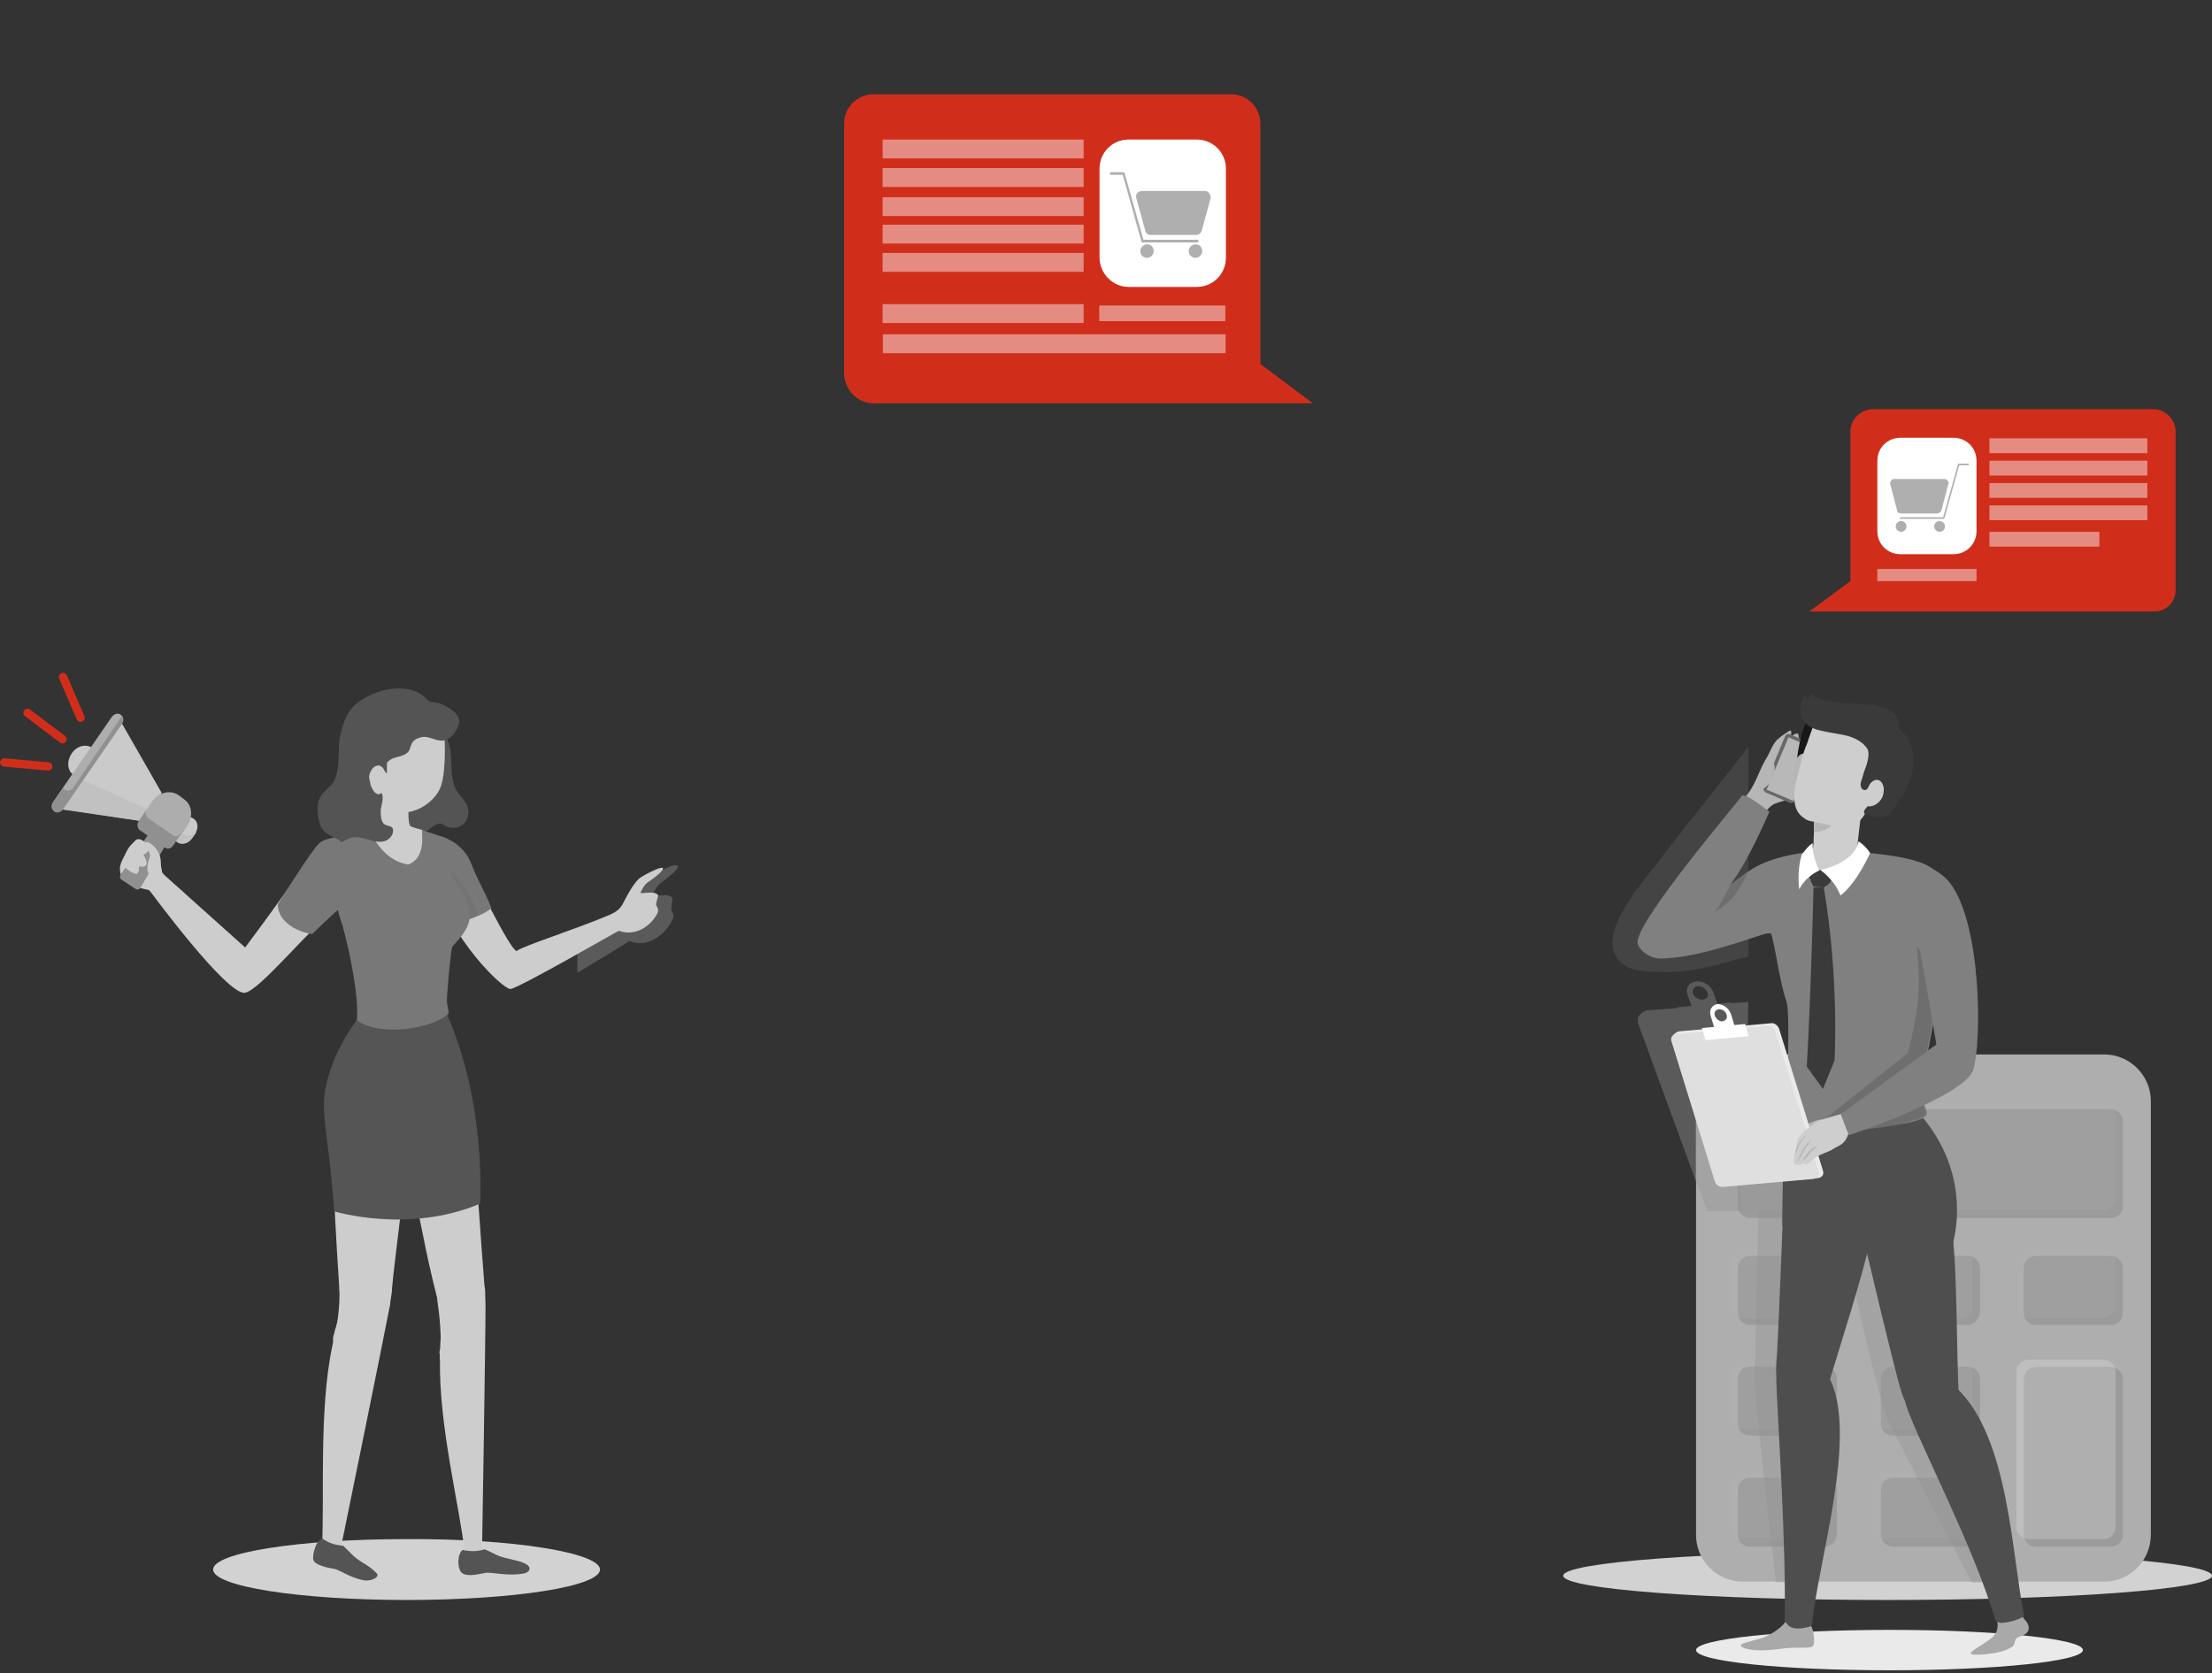 <?xml version="1.0" encoding="utf-8"?>
<!-- Generator: Adobe Illustrator 24.0.0, SVG Export Plug-In . SVG Version: 6.00 Build 0)  -->
<svg version="1.1" xmlns="http://www.w3.org/2000/svg" xmlns:xlink="http://www.w3.org/1999/xlink" x="0px" y="0px"
	 viewBox="0 0 821 621" style="enable-background:new 0 0 821 621;" xml:space="preserve">
<rect x="0" y="0" width="821" height="621" fill="#333333" stroke="none"/>
<style type="text/css">
	.st0{opacity:0.35;}
	.st1{opacity:0.35;fill:#BDBDBD;enable-background:new    ;}
	.st2{opacity:0.35;fill:#A4A4A4;enable-background:new    ;}
	.st3{fill:#D2D2D2;}
	.st4{fill:#AEAEAE;}
	.st5{fill:#9B9B9B;}
	.st6{opacity:0.45;}
	.st7{opacity:0.45;fill:#AFAFAF;enable-background:new    ;}
	.st8{fill:#AFAFAF;}
	.st9{fill:#BEBEBE;}
	.st10{opacity:0.35;fill:#8F8F8F;enable-background:new    ;}
	.st11{fill:#545454;}
	.st12{fill:#CDCDCD;}
	.st13{fill:#787878;}
	.st14{opacity:0.35;fill:#515151;enable-background:new    ;}
	.st15{fill:#555555;}
	.st16{fill:#909090;}
	.st17{fill:#CACACA;}
	.st18{fill:#C1C1C1;}
	.st19{fill:#ADADAD;}
	.st20{fill:none;stroke:#D02E1B;stroke-width:3.091;stroke-linecap:round;stroke-linejoin:round;stroke-miterlimit:10;}
	.st21{fill:#D02E1B;}
	.st22{opacity:0.45;fill:#FFFFFF;enable-background:new    ;}
	.st23{fill:#FFFFFF;}
	.st24{fill:#EAEAEA;}
	.st25{fill:#A9A9A9;}
	.st26{fill:#4E4E4E;}
	.st27{fill:#B6B6B6;}
	.st28{fill:#686868;}
	.st29{fill:#B8B8B8;}
	.st30{fill:#808080;}
	.st31{fill:#6E6E6E;}
	.st32{fill:#181818;}
	.st33{fill:#CECECE;}
	.st34{fill:#3A3A3A;}
	.st35{fill:#DFDFDF;}
</style>
<g id="Layer_3">
	<g class="st0">
		<path class="st1" d="M648.9,355.1v-78c-11.5,15.3-23,28.9-34.5,44.2c-5,6.5-24.8,28.4-11.3,37.1c3.5,2.3,9.5,2.3,12.3,2.3
			c10.8,0.8,21.3-2.3,31.8-5.3C647.6,355.6,648.4,355.3,648.9,355.1z"/>
	</g>
	<path class="st2" d="M648.9,371.9l-6.5,0.5v-0.3l-5,0.5l-1.5-4.3c-0.8-2.5-3.8-4.3-6.3-4c-2.8,0.3-4,2.3-3.3,4.8
		c0.3,0.8,1,2.8,1.5,4.3l-5.3,0.5v0.3l-10.8,0.8c-1.8,0-4.3,2.3-3.8,3.8v0.3c0,0.3,0,0.3,0,0.5l38.6,105.5l2.4-113H648.9z
		 M631.9,371.1c-1.5,0-3-1-3.5-2.3c-0.5-1.3,0.3-2.5,1.8-2.8c1.5,0,3,1,3.5,2.3C634.4,369.9,633.4,370.9,631.9,371.1z"/>
	<path class="st2" d="M241.6,325.7c-2.5,2.8-5.3,8.5-6.5,10.8c-1.3,2.5-2.5,3.8-6,5.5c-4.8,2.3-10,4.3-14.8,6.3v12.8
		c10-6,19-11.5,19.3-11.8c7.8,3,14-3.5,16-8c1-2-0.5-3-0.5-3.8c0-0.5,0.5-3.5,0.5-3.8c-0.5-2.8-7.8-0.3-7.3-1.5c0.3-1,1.3-3.3,3-4.5
		c3.5-2.5,6.3-5,6.3-6C251.6,319.4,242.3,324.7,241.6,325.7z"/>
</g>
<g id="Layer_1">
	<path class="st3" d="M222.7,582.6c0,6.3-32,11.3-71.8,11.3c-39.6,0-71.8-5-71.8-11.3s32-11.3,71.8-11.3
		C190.6,571.1,222.7,576.4,222.7,582.6z"/>
	<path class="st3" d="M700.6,593.9c66.5,0,120.4-4,120.4-9s-53.9-9-120.4-9s-120.4,4-120.4,9C580.2,589.9,634.1,593.9,700.6,593.9z"
		/>
	<path class="st4" d="M781,587.1H646.8c-9.5,0-17.3-7.8-17.3-17.3V408.7c0-9.5,7.8-17.3,17.3-17.3H781c9.5,0,17.3,7.8,17.3,17.3
		v161.1C798.2,579.4,790.5,587.1,781,587.1z"/>
	<path class="st5" d="M783.4,452.1H649.5c-2.5,0-4.5-2-4.5-4.5v-31.4c0-2.5,2-4.5,4.5-4.5h133.9c2.5,0,4.5,2,4.5,4.5v31.4
		C788,450.1,786,452.1,783.4,452.1z"/>
	<path class="st5" d="M677.3,491.8h-27.8c-2.5,0-4.5-2-4.5-4.5v-16.6c0-2.5,2-4.5,4.5-4.5h27.8c2.5,0,4.5,2,4.5,4.5v16.6
		C681.6,489.8,679.6,491.8,677.3,491.8z"/>
	<path class="st5" d="M730.4,491.8h-27.8c-2.5,0-4.5-2-4.5-4.5v-16.6c0-2.5,2-4.5,4.5-4.5h27.8c2.5,0,4.5,2,4.5,4.5v16.6
		C734.6,489.8,732.6,491.8,730.4,491.8z"/>
	<path class="st5" d="M783.4,491.8h-27.8c-2.5,0-4.5-2-4.5-4.5v-16.6c0-2.5,2-4.5,4.5-4.5h27.8c2.5,0,4.5,2,4.5,4.5v16.6
		C788,489.8,786,491.8,783.4,491.8z"/>
	<path class="st5" d="M677.3,532.9h-27.8c-2.5,0-4.5-2-4.5-4.5v-16.6c0-2.5,2-4.5,4.5-4.5h27.8c2.5,0,4.5,2,4.5,4.5v16.6
		C681.6,530.9,679.6,532.9,677.3,532.9z"/>
	<path class="st5" d="M730.4,532.9h-27.8c-2.5,0-4.5-2-4.5-4.5v-16.6c0-2.5,2-4.5,4.5-4.5h27.8c2.5,0,4.5,2,4.5,4.5v16.6
		C734.6,530.9,732.6,532.9,730.4,532.9z"/>
	<path class="st5" d="M677.3,574.1h-27.8c-2.5,0-4.5-2-4.5-4.5V553c0-2.5,2-4.5,4.5-4.5h27.8c2.5,0,4.5,2,4.5,4.5v16.6
		C681.6,572.1,679.6,574.1,677.3,574.1z"/>
	<path class="st5" d="M730.4,574.1h-27.8c-2.5,0-4.5-2-4.5-4.5V553c0-2.5,2-4.5,4.5-4.5h27.8c2.5,0,4.5,2,4.5,4.5v16.6
		C734.6,572.1,732.6,574.1,730.4,574.1z"/>
	<path class="st5" d="M783.4,574.1h-27.8c-2.5,0-4.5-2-4.5-4.5v-57.7c0-2.5,2-4.5,4.5-4.5h27.8c2.5,0,4.5,2,4.5,4.5v57.7
		C788,572.1,786,574.1,783.4,574.1z"/>
	<g class="st6">
		<path class="st7" d="M642.2,413.7c0-2.5,2-4.5,4.5-4.5h133.9c2.5,0,4.5,2,4.5,4.5v31.4c0,2.5-2,4.5-4.5,4.5H646.8"/>
		<path class="st7" d="M674.5,489.3h-27.8c-2.5,0-4.5-2-4.5-4.5v-16.6c0-2.5,2-4.5,4.5-4.5h27.8c2.5,0,4.5,2,4.5,4.5v16.6
			C679,487.3,677,489.3,674.5,489.3z"/>
		<path class="st7" d="M727.6,489.3h-27.8c-2.5,0-4.5-2-4.5-4.5v-16.6c0-2.5,2-4.5,4.5-4.5h27.8c2.5,0,4.5,2,4.5,4.5v16.6
			C732.1,487.3,730.1,489.3,727.6,489.3z"/>
		<path class="st7" d="M780.7,489.3h-27.8c-2.5,0-4.5-2-4.5-4.5v-16.6c0-2.5,2-4.5,4.5-4.5h27.8c2.5,0,4.5,2,4.5,4.5v16.6
			C785.2,487.3,783.2,489.3,780.7,489.3z"/>
		<path class="st7" d="M674.5,530.4h-27.8c-2.5,0-4.5-2-4.5-4.5v-16.6c0-2.5,2-4.5,4.5-4.5h27.8c2.5,0,4.5,2,4.5,4.5v16.6
			C679,528.4,677,530.4,674.5,530.4z"/>
		<path class="st7" d="M727.6,530.4h-27.8c-2.5,0-4.5-2-4.5-4.5v-16.6c0-2.5,2-4.5,4.5-4.5h27.8c2.5,0,4.5,2,4.5,4.5v16.6
			C732.1,528.4,730.1,530.4,727.6,530.4z"/>
		<path class="st7" d="M674.5,571.3h-27.8c-2.5,0-4.5-2-4.5-4.5v-16.6c0-2.5,2-4.5,4.5-4.5h27.8c2.5,0,4.5,2,4.5,4.5v16.6
			C679,569.3,677,571.3,674.5,571.3z"/>
		<path class="st7" d="M727.6,571.3h-27.8c-2.5,0-4.5-2-4.5-4.5v-16.6c0-2.5,2-4.5,4.5-4.5h27.8c2.5,0,4.5,2,4.5,4.5v16.6
			C732.1,569.3,730.1,571.3,727.6,571.3z"/>
	</g>
	<path class="st8" d="M780.7,571.3h-27.8c-2.5,0-4.5-2-4.5-4.5v-57.7c0-2.5,2-4.5,4.5-4.5h27.8c2.5,0,4.5,2,4.5,4.5v57.7
		C785.2,569.3,783.2,571.3,780.7,571.3z"/>
	<path class="st9" d="M751.2,569.6v-57.7c0-2.5,2-4.5,4.5-4.5h27.8c0.5,0,1,0,1.5,0.3c-0.8-1.8-2.3-3-4.3-3h-27.8
		c-2.5,0-4.5,2-4.5,4.5v57.7c0,2,1.3,3.5,3,4.3C751.2,570.6,751.2,570.1,751.2,569.6z"/>
	<path class="st10" d="M629.2,437.6l4.5,12h19c0,0-1.3,51.7-1.5,61.2c0,9.8,8,76.5,8,76.5h11l-1.3-84.1l15.5-43.2
		c0,0,11.8,57.7,16.5,67.5c4.8,9.8,31,60,31,60h10L716.4,477l-11-38.4l-56.1-26.9l-20,2"/>
	<path class="st11" d="M165.6,273.7c3.3,5.8,0.5,13.8,3.8,19.6c1.3,2.3,3.8,4.3,4.3,6.8c0.5,2.3-0.3,4.8-2,6
		c-1.8,1.5-4.3,1.5-6.3,0.5c-0.5-0.3-0.8-0.5-1.3-0.8c-1.8-0.5-3.3,1-4.8,2c-1.8,1.3-4,1.8-6,1c-2.5-0.8-4.3-3.5-5-6
		c-2.5-7.3-0.8-15.3,1.5-22.6c1-3.8,2.8-7.8,6.3-9"/>
	<path class="st12" d="M243.5,335.7c0,0.8,1.3,1.5,0.5,3.3c-1.8,3.8-7.5,9-14.3,6.5c-0.3,0-37.6,21.6-40.3,21.6
		c-2.8,0-22.5-18.6-28.8-41.4c-1.5-5.5-1-11.8,4.3-14.6c0,0,4.3,1,7,6.3c4.3,8,17,34.6,19.8,35.6c3.5-2.3,20.5-7.5,34.3-13.3
		c3-1.3,4.3-2.5,5.3-4.5s3.5-6.8,5.8-9c0.8-0.8,9-5.3,9-3.8c0,0.8-2.5,3-5.5,5c-1.5,1-2.3,3-2.8,3.8c-0.5,1,5.8-1,6.5,1.3
		C244.2,332.7,243.5,335.2,243.5,335.7z"/>
	<path class="st13" d="M163.1,310.3c4.8,1.3,8.8,4.3,11,8.5c0.5,1,1,2.3,1.5,3.5c2,5,4.8,9.5,6.8,14.8c-2.8,2.3-6,3.3-8.8,4.3
		c-2.5,1-5.5,1.3-8.3,1c-0.5,0-1,0-1.3-0.3c-0.5-0.3-1-0.8-1.5-1.3c-0.8-1-1.8-2-2.5-3c-0.8-0.8-1.3-1.8-1.8-2.8
		c-0.5-1.5,0-3,0.5-4.5"/>
	<g class="st0">
		<path class="st14" d="M168.1,324.1c-0.3-0.3-0.3-0.5-0.8-0.5c-0.5-0.3-1,0.3-1.3,0.5c-0.3,0.5-0.3,1-0.3,1.5c0,2,0.3,4,1,6
			l-0.8,10.8c2.5,0.3,5.3-0.3,7.5-1c1.3-0.5,2.5-0.8,3.8-1.5C176.1,333.9,172.1,328.9,168.1,324.1z"/>
	</g>
	<path class="st12" d="M151.6,299.8c0,0-0.3,6.8,1,7c2,0.8,4.3,1.3,4.3,1.3v13.8l-18.3-2.8l-12.8-7c0,0,13.3-4.3,13.3-5.8
		c0-1.3-0.8-8.8-0.8-8.8"/>
	<path class="st12" d="M123.3,499.8c-5,23.8-2.8,56.7-3.8,74.8c0.3,0,6.8,1,6.8,1s15.5-75.8,18.3-90.4c0.3-1,0.3-2,0.3-2.8
		c0.8-11-9.3-11.5-14.8-2.5c-1,1.5-1.8,3-2.5,4.8c-0.3,0.8-0.5,1.5-1,2.3c-1,2.3-1.8,5-2.5,7.5v0.3c-0.3,0.8-0.5,1.5-0.5,2.3v0.3
		C123.8,498.1,123.5,498.8,123.3,499.8z"/>
	<path class="st12" d="M152.8,414c-0.3,2-1.3,11.3-2.5,22.6c-1,9.3-2.3,19.8-3.3,28.1c-0.8,6.3-1.3,11.3-1.5,13.6
		c0,1.5-0.3,2.8-0.5,4c-2.3,11-10,11.5-14.5,9c-0.8-0.3-1.3-0.8-1.8-1.3c-1-1-1.8-2-2-3.3c-0.3-2.3-0.5-5.3-0.8-9
		c-0.5-7-1-16.3-1.5-25.1c-0.5-11-0.8-21.3-1-27.4c0-0.3,0-0.8,0-1c0-18.3,16.5-29.9,27-24.1c0.3,0,0.3,0,0.3,0.3
		c0.3,0,0.3,0.3,0.5,0.3c1.3,0.8,1.5,3.5,1.5,6.5C153.1,409.5,152.8,411.7,152.8,414z"/>
	<path class="st12" d="M127.3,482.5l-1.3-4.8c0,1,0.3,8.8-1.5,16.6v0.3c-0.3,0.8-0.3,1.5-0.5,2.3v0.3c-0.3,1.3-0.5,2-0.5,2.5
		c0,2.3,4.5-7.5,5.5-9.8c0.3-0.3,0.3-0.5,0.3-0.5l-1.3-5L127.3,482.5z"/>
	<path class="st12" d="M163.3,504.3c-0.5,25.1,7.3,54.5,9.3,72.8c0.3,0,6.3-0.8,6.3-0.8s1.3-76.8,1.3-91.9c0-1,0-2-0.3-3
		c-1.3-11-10.3-9-13.5,1.3c-0.5,1.8-1,3.5-1.5,5.5c-0.3,0.8-0.3,1.5-0.5,2.5c-0.5,2.5-0.8,5.3-1,8.3v0.3c0,0.8,0,1.8-0.3,2.5v0.3
		C163.3,502.6,163.3,503.3,163.3,504.3z"/>
	<path class="st12" d="M168.6,494c-0.8-0.3-1.3-0.5-1.8-0.8c-1.3-0.8-2-1.8-2.3-2.8c-0.8-2.3-1.5-5.3-2.3-8.8
		c-1.8-7-3.8-15.8-5.5-24.6c-2.3-10.8-4.3-21.1-5.5-27.1c0-0.3-1-4.5-1-5c-3.3-18.3,11-30.1,21.3-26.6c0.3,0,0.3,0,0.5,0.3
		c2,0.8,2.8,8.3,3,13c0.5,5,4,56.2,4.8,65.5c0.3,1.5,0.3,2.8,0.3,4.3C179.9,493,173.1,495.5,168.6,494z"/>
	<path class="st12" d="M164.1,486.3l-2-4.5c0.3,1,1.5,8.8,1.5,17.1v0.3c0,0.8,0,1.8-0.3,2.5v0.3c0,1.3,0,2.3,0,2.5
		c0.3,2.3,2.8-8.5,3.5-11c0-0.3,0-0.5,0-0.5l-2-4.8L164.1,486.3z"/>
	<path class="st15" d="M132.3,378.8c0,0-13.3,17.1-12,34.1c0.5,7,1.5,13.3,2.3,20.6c0,1,1.8,16.1,1.3,16.1c0,0,27.5,8.5,54.3-2.8
		c0-1.8,2.3-36.9-12.3-70.3C148.6,379.1,132.3,378.8,132.3,378.8z"/>
	<path class="st13" d="M174.4,339.4c0,4.8-2.8,7.8-6.5,12c-0.5,0.8-1.5,11.5-2,18.8c-0.3,3.8,1.5,6,0,6.5c-5.3,4.8-24.5,8.5-33.5,2
		c1-7.8-2.5-25.1-5-34.1c-0.3-1.3-0.8-2.5-1-3.3c-2.3-6.8-6.3-28.1-3.3-29.1c0.5-0.3,1.5-0.5,2.5-0.8c4.5-1.5,11.5-3.8,11.5-3.8
		s4,11.8,14.5,13.3c5.8-2.3,5.3-9.5,5-12.8c1.8,0.5,2.8,1,8.5,2.8c1.5,2.3,0.3,7.3,2.8,14.6C168.6,327.1,174.4,333.4,174.4,339.4z"
		/>
	<path class="st12" d="M164.9,272.4c0,0,1,12.8-1.3,19.6c-1.8,5-8.3,9.8-14,9.5c-15.3,0-18-20.8-18-21.8s22.8-9.8,22.8-9.8
		L164.9,272.4z"/>
	<path class="st11" d="M194.2,584.1c-5.5,1-11.3-0.5-13.8-0.3c-2,0.3-7,1.8-9,0s-1.5-7.8,0.5-8.5c0,0,0.5,0.3,1.5,0.3
		c1.3,0.3,3.8,0.3,6.5-0.5c4.3,1.8,4.3,2.5,9,3.5c2,0.5,4.5,1,6,1.8C197.2,581.4,197.2,583.6,194.2,584.1z"/>
	<path class="st11" d="M135.1,586.6c-5.5-1-9-4-11.3-4.3c-2-0.3-7-1.3-7.5-3.3c-0.5-1.5,1-7.8,3.5-7.8c0,0,0.5,0.3,1.3,0.8
		c1.3,0.8,3.3,1.5,6.3,1.8c3.3,3,3.3,3.8,7.3,6.3c1.8,1,3.8,2.5,5,3.8C141.3,585.1,138.1,587.1,135.1,586.6z"/>
	<path class="st12" d="M55.2,330.1l5-6L91,351.7c0,0,15-20.1,19-26.4c4.5-6.8,8.5-12.8,15.3-13.8c1.5,1-0.5,25.6-1.3,26.4
		c-9.3,7-27.3,29.4-33,30.6C84.3,369.8,55.2,330.1,55.2,330.1z"/>
	<path class="st13" d="M127.6,310.6c0,0-6.3,0-9,2.3c-2.8,2.3-15.5,22.8-15.5,22.8s-0.3,3.8,3.5,7c4,3.5,9.3,4,9.3,4s6.5-6.5,10-9.3
		c2.3-1.8,2.5,2.8,2.5,2.8l11.5-11.3L127.6,310.6z"/>
	<path class="st11" d="M123.8,310.8c-0.3-0.3-0.8-0.5-1-0.5c-1.8-1-3.5-2.3-4-4.3c-1-3-1.5-7.3,0-10c1-2,3-3.3,4.3-4.8
		c1.8-2.3,2.3-5.5,2.5-8.5c0.3-3,0-6,0.5-8.8c1-5,2.5-9.8,6.3-12.8c6-5,18.5-8.3,25-2.5c1.3,1,1.5,1.8,3,2c2.3,0.3,3.5,0.5,5.5,1.8
		c2.3,1.3,4.8,3,4.5,6c-0.3,2-2.5,5.3-4.3,6c-0.8,0.5-1.5,0.5-2.3,0.5c-2.5,0-4.8-1.8-7.3-1.3c-1.3,0.3-2.5,0.8-3.3,1.8
		c-1,1.3-0.8,2.8-1.8,3.8c-1.8,1.8-4.5,1.5-6.5,2.8c-0.3,0.3-0.8,0.5-1,0.8c-0.3,0.3-0.3,0.8-0.3,1c0,1,0,2.3,0,3.3
		c-1-0.5-1-2-2-2.5c-0.8-0.8-2-0.5-3,0.3c-0.8,0.8-1.3,1.8-1.5,2.8c-0.3,1.3,0.3,2.5,0.5,3.8c0.8,2.3,2.5,4.3,4,2.8
		c1,1.5,0,4.3-0.3,6.3c0,1.5,0,4.3,1.3,5.3s3.3,0.3,3.3,2.5c0,2-2,3.8-4,4c-2,0.3-4-0.5-6-1s-4.3-1-6-0.3c-1.3,0.5-2.3,1.3-3.5,1.5
		C126.1,311.6,124.8,311.3,123.8,310.8z"/>
	<path class="st12" d="M68,331.1c0,0-7.3-5.8-7.8-7.3s-0.5-3.3-1.3-4.8c-0.8-2.3-2.8-4-5-5c-1.8-0.8-1-1.3-2.8-1
		c-3,0.5-4.3,3.5-5.5,5.8c-5,9.5,8.8,11.3,9.3,11.5c1,0,6,5.8,6,5.8"/>
	<path class="st16" d="M45.2,326.6l5,3.3c0.8,0.5,1.5,0.3,2-0.5L63,311.1l-6.5-3.5l-11.8,17.1C44.4,325.4,44.4,326.1,45.2,326.6z"/>
	<path class="st17" d="M27.4,287.7l1.8,1.3l7-10l-1.8-1.3c-2.5-1.8-6-0.8-7.8,2C24.7,282.5,24.9,286.2,27.4,287.7z"/>
	<path class="st17" d="M21.2,300l31.5,4.8l7.3-10.5l-15.8-27.6L21.2,300z"/>
	<path class="st18" d="M23.2,300.5l29.5,4.3l3-4l-25-11.3L23.2,300.5z"/>
	<path class="st17" d="M65.7,312.6c1.8,1.3,4.3,0.5,5.5-1.5l1.3-1.8c1.3-2,1-4.5-0.8-5.5c-1.8-1.3-4.3-0.5-5.5,1.5l-1.3,1.8
		C64,308.8,64.2,311.3,65.7,312.6z"/>
	<path class="st18" d="M66.5,305.1l-1.3,1.8c-1.3,2-1,4.5,0.8,5.5c1.8,1.3,4.3,0.5,5.5-1.5l1.3-1.8c0-0.3,0.3-0.3,0.3-0.5
		c-1.3,1.5-3.5,2-5.3,1s-2-3.3-1-5.3C66.7,304.8,66.5,305.1,66.5,305.1z"/>
	<path class="st19" d="M20.2,301c1,0.8,2.5,0.3,3.3-0.8l21.8-31.6c0.8-1.3,0.5-2.5-0.5-3.3s-2.5-0.3-3.3,0.8l-21.8,31.6
		C18.9,299,19.2,300.5,20.2,301z"/>
	<path class="st16" d="M45.2,265.9l-18,26.4c-0.8,1.3-2.3,1.5-3.3,0.8c-0.3-0.3-0.5-0.3-0.5-0.5l-3.8,5.3c-0.8,1.3-0.5,2.5,0.5,3.3
		s2.5,0.3,3.3-0.8l21.8-31.6C45.7,267.6,45.7,266.6,45.2,265.9z"/>
	<path class="st19" d="M55.7,310.6l2,1.5c3,2,7.5,1,9.8-2.5l2-3c2.3-3.5,1.8-8-1.3-10l-2-1.5c-3-2-7.5-1-9.8,2.5l-2,3
		C52,303.8,52.7,308.3,55.7,310.6z"/>
	<path class="st16" d="M54.5,300.3l-3,4.5c-0.8,1-0.5,2.5,0.3,3.3l9.5,6.5c1,0.8,2.3,0.3,3-0.8l3-4.5c-0.8,1-2.3,1.5-3,0.8l-9.5-6.5
		C54,302.8,53.7,301.3,54.5,300.3z"/>
	<path class="st12" d="M46.2,321.9c-0.5-2.8,0.3-5.5,1.8-7.5c0.5-0.8,1.3-1.3,1.8-2c0.3-0.3,0.5-0.5,1-0.8c0.8-0.3,1.5,0,2.3,0.5
		s1.5,1,2,2c0.5,1.3-0.3,2.3-1.5,3l-0.3,0.3c0,0.3,0,0.5,0.3,0.5c0.5,0.8,0.8,1.8,0.8,2.5c0,0.8-0.8,1.5-1.8,1.3c-0.3,0-0.8-0.3-1,0
		v0.3c0,0.8,0,1.5-0.5,2c0,0.3-0.3,0.3-0.5,0.3c-0.3,0-0.3,0-0.5,0c-0.5-0.3-1.3-0.5-1.8-0.8"/>
	<path class="st12" d="M60.2,324.1c-0.3-1-0.5-2.8-0.5-4c0-3-1.8-5.8-4.3-7.3c-0.3,0-0.5-0.3-0.8-0.3s-0.5,0.3-0.5,0.8
		c0,0.3,0,0.5,0.3,1c0.3,1,1.5,2.8,1.3,3.5c-0.5,1.5-1,3-1,4.5c0,1.3,0.8,3.5,2.3,3.8"/>
	<path class="st20" d="M23.4,251.3l6.5,15.1"/>
	<path class="st20" d="M10.2,264.6l13,9.8"/>
	<path class="st20" d="M1.6,283l16.3,1.5"/>
	<path class="st21" d="M799.5,227h-128l15.3-11.3v-55.5c0-4.5,3.8-8.3,8.3-8.3h104.1c4.5,0,8.3,3.8,8.3,8.3v58.5
		C807.7,223.2,804.2,227,799.5,227z"/>
	<path class="st22" d="M797,162.7h-58.6v5.5H797V162.7z"/>
	<path class="st22" d="M797,171h-58.6v5.5H797V171z"/>
	<path class="st22" d="M797,179.3h-58.6v5.5H797V179.3z"/>
	<path class="st22" d="M797,187.6h-58.6v5.5H797V187.6z"/>
	<path class="st22" d="M779.2,197.4h-40.8v5.5h40.8V197.4z"/>
	<path class="st23" d="M725.1,205.7h-19.8c-4.8,0-8.5-3.8-8.5-8.5V171c0-4.8,3.8-8.5,8.5-8.5h19.8c4.8,0,8.5,3.8,8.5,8.5v26.1
		C733.6,201.9,729.9,205.7,725.1,205.7z"/>
	<path class="st22" d="M733.6,211.2h-36.8v4.5h36.8V211.2z"/>
	<path class="st8" d="M718.9,190.6h-13.3c-0.8,0-1.5-0.5-1.5-1.3l-2.5-9.5c-0.3-1,0.5-2,1.5-2h18.5c1,0,2,1,1.5,2l-2.5,9.5
		C720.4,190.1,719.6,190.6,718.9,190.6z"/>
	<path class="st8" d="M721.4,192.6h-16c-0.3,0-0.3-0.3-0.3-0.3c0-0.3,0.3-0.3,0.3-0.3h15.8l5.5-19.6c0-0.3,0.3-0.3,0.3-0.3h3.5
		c0.3,0,0.3,0.3,0.3,0.3c0,0.3-0.3,0.3-0.3,0.3h-3.3l-5.5,19.6C721.6,192.6,721.4,192.6,721.4,192.6z"/>
	<path class="st8" d="M707.6,195.4c0,1-0.8,2-2,2c-1,0-2-0.8-2-2c0-1,0.8-2,2-2S707.6,194.4,707.6,195.4z"/>
	<path class="st8" d="M719.9,197.4c1.1,0,2-0.9,2-2s-0.9-2-2-2s-2,0.9-2,2S718.8,197.4,719.9,197.4z"/>
	<path class="st21" d="M324.3,149.7h163l-19.5-14.6V45.8C467.8,40,463,35,457,35H324.1c-5.8,0-10.8,4.8-10.8,10.8v93.1
		C313.6,144.9,318.3,149.7,324.3,149.7z"/>
	<path class="st22" d="M327.6,58.8h74.6v-7h-74.6V58.8z"/>
	<path class="st22" d="M327.6,69.4h74.6v-7h-74.6V69.4z"/>
	<path class="st22" d="M327.6,80.2h74.6v-7h-74.6V80.2z"/>
	<path class="st22" d="M327.6,90.4h74.6v-7h-74.6V90.4z"/>
	<path class="st22" d="M327.6,100.9h74.6v-7h-74.6V100.9z"/>
	<path class="st22" d="M327.6,119.9h74.6v-7h-74.6V119.9z"/>
	<path class="st22" d="M327.7,131.1h127.2v-7H327.7V131.1z"/>
	<path class="st23" d="M418.9,106.5h25.3c6,0,10.8-4.8,10.8-10.8V62.6c0-6-4.8-10.8-10.8-10.8h-25.3c-6,0-10.8,4.8-10.8,10.8v33.1
		C408.2,101.5,412.9,106.5,418.9,106.5z"/>
	<path class="st22" d="M408,119.2h46.8v-5.8H408V119.2z"/>
	<path class="st8" d="M427,87.2h17c1,0,1.8-0.8,2-1.5l3.3-12c0.3-1.3-0.8-2.8-2-2.8h-23.5c-1.5,0-2.5,1.3-2,2.8l3.3,12
		C425.2,86.4,425.9,87.2,427,87.2z"/>
	<path class="st8" d="M423.9,90h20.5c0.3,0,0.5-0.3,0.5-0.5s-0.3-0.5-0.5-0.5h-20l-7-24.8c0-0.3-0.3-0.3-0.5-0.3h-4.5
		c-0.3,0-0.5,0.3-0.5,0.5s0.3,0.5,0.5,0.5h4.3l7,24.9C423.4,89.7,423.7,90,423.9,90z"/>
	<path class="st8" d="M441.2,93.2c0,1.3,1,2.5,2.5,2.5c1.3,0,2.5-1,2.5-2.5s-1-2.5-2.5-2.5S441.2,92,441.2,93.2z"/>
	<path class="st8" d="M423.2,93.2c0,1.3,1,2.5,2.5,2.5c1.3,0,2.5-1,2.5-2.5s-1-2.5-2.5-2.5C424.4,90.7,423.2,92,423.2,93.2z"/>
	<path class="st24" d="M701.3,620c39.7,0,71.8-3.4,71.8-7.5c0-4.2-32.2-7.5-71.8-7.5c-39.7,0-71.8,3.4-71.8,7.5
		C629.5,616.7,661.7,620,701.3,620z"/>
	<path class="st25" d="M662.8,601.7c-0.5,1.3-3.5,4-7.5,5.8s-12.5,2.5-7.8,4.3c4.8,1.5,10.3,0.5,13,0.3c2.8-0.5,5.5-0.5,8.8-0.5
		c4.3,0,4.3-0.3,3.8-5.3C672,599.4,664.5,597.9,662.8,601.7z"/>
	<path class="st25" d="M741.1,599.4c-0.3,1.3,1.8,5.5-1.8,8.5c-3.5,3-11.3,6.3-6,6.3s10.3-1,12.8-2.5c2.8-1.3,0.5-3.3,3.8-4.3
		c4.3-1.3,3.5-4.5,1.3-6.5C748.2,594.4,741.9,594.9,741.1,599.4z"/>
	<path class="st26" d="M724.6,462.2c0,0,10.3-30.4-19-55.5c0,0-15.8,6.3-28.3,7c-10,0.5-15-0.3-15-0.3s-0.8,27.1-0.8,41.7
		L724.6,462.2z"/>
	<path class="st26" d="M659.3,512.9c-0.5-13.6,14-11.8,19.5-1.8c11.3,21.1-4.3,69.3-6.3,92.4c-2,0.8-5.8,1.5-7.8,0.5
		c-1.5-0.8-2.3-2.5-2.3-2.5C663,573.3,659.8,527.4,659.3,512.9z"/>
	<path class="st26" d="M678.3,514.9c-1.8,5.5-20.5,11.3-19-8.8c0.8-9,2.5-58.5,2.8-63.2c0.3-4.8,1.3-11.8,3.5-12.5
		c11.5-4.3,31.8,10.8,28.8,28.6C692.3,470.7,681.8,503.3,678.3,514.9z"/>
	<path class="st26" d="M707.8,522.6c-4.5-12.8,10.3-15.1,18.5-7.3c19.5,18.6,20.3,62,25,84.6c-2.8,1.8-7,2.5-8.5,2.5
		s-2.3-1.3-2.3-1.3C732.6,574.3,712.6,536.2,707.8,522.6z"/>
	<path class="st26" d="M727.1,518.4c0.5,5.8-15,17.8-21.3-1.5c-2.8-8.5-14.5-59.2-15.8-63.7c-1.5-4.5-1-14.1,0.8-15.6
		c9-8.3,29.3-1,33.3,16.8C726.6,466.2,726.1,506.3,727.1,518.4z"/>
	<path class="st27" d="M646.8,297c0.5-0.5,1-1,1.5-1.8c3.8-4.8,4.3-9,7.8-14.6c0.5-0.8,1.3-3,2.5-4.8c1.3-2,4.8-4,5.5-4.5
		c1.5-0.8,0.3,2.8,0.3,2.8s1.3-2,2.8-1.8c0.5,0,0.5,3,0.5,3.5c0,4.3-1,8.3-2.8,12c-0.5,0.8-1,1.8-1,2.8c1.3,0,2.3-0.8,3.3-1.5
		c1-0.8,2.3-1.5,3.5-1c-0.3,0.5-0.5,1-0.8,1.5c-1.5,2.8-3,5.8-6,7c-1.8,0.8-3.5,1-5.3,1.8c-3,1.5-4.5,5.3-7.5,6.8"/>
	<path class="st28" d="M664.3,298l-8.8-3.8c-0.8-0.3-1.3-1.3-0.8-2l7.8-18.8c0.3-0.8,1.3-1.3,2-0.8l8.8,3.8c0.8,0.3,1.3,1.3,0.8,2
		l-7.8,18.8C666,298,665,298.3,664.3,298z"/>
	<path class="st29" d="M673.7,277.9l-9.9-4.2l-8.1,19.4l9.9,4.2L673.7,277.9z"/>
	<path class="st30" d="M673.8,316.1c0,0-7.5,0.5-14.3,2.5c-10.3,3-13.8,7.8-17.3,9.8c6.8-8.8,14.5-27.1,14.5-27.1s-9.3-7.5-10.3-5.8
		c-1,1.8-39.6,46.9-38.6,54.5c0.5,3,5,6,9,5.8c11-0.3,23.5-4.3,37.1-8.8c5.8-2,7.8,2.3,7.8,2.3"/>
	<path class="st31" d="M642.3,328.4c0,0-4.8,9.8-6.3,10.5c-1.5,0.8,3.5-2,6.3-4.8s6.5-10.3,6.5-10.3
		C647.3,324.4,642.3,328.4,642.3,328.4z"/>
	<path class="st27" d="M657.5,280.7c0.5,0.3,0.5,1,0.8,1.5c0.3,2.3,0.8,4.5-0.3,6.5c-0.5,1.3-1.5,2.5-2.5,3.3c-1.3,1-2.5,2-4,2.8"/>
	<path class="st32" d="M674.1,264.4c-2.5,0.8-4,4-4.8,6.3c-1,2.8-1.5,5.8-2,8.5c-0.3,2-0.5,4.3,0.5,6c0.5,1,1,1.8,1.8,2.5
		c0.3,0.5,0.8,1,1.3,1.3s1,0.5,1.8,0.3c0.8-0.3,1-1.3,1.3-2c1.5-5.5,3-10.8,6.3-15.6"/>
	<path class="st27" d="M671,281.7c0-1.8-1.8-2.8-3.5-1c-1.3,1.5-1.8,4.3-1.8,6.3c0,2.5,1.8,3,3.5,3.3"/>
	<path class="st30" d="M653.8,325.1c3.3-3.8,13.3-9.8,26.8-9.3c9.3,0.3,34.5,1.8,37.6,8c1.5,3.3,3,35.9,1,47.2
		c-1.5,8.5-5.8,29.4-5.8,34.4s2.8,7.3,1.5,8.8c-2.8,3.3-22.3,4.8-31.3,4.8c-8,0-21.8-2.3-22.5-4.8c-1-3.8,1.5-3.8,2-7.8
		c0.3-4,1.3-30.4,0-34.6c-2.8-7.8-4-20.3-6-26.1C655,341.2,650.8,328.6,653.8,325.1z"/>
	<path class="st31" d="M711.8,351.5c1,2,7.5,12.5,7.5,12.5l0.3,1.3c-0.3,2.3-0.5,4-0.8,5.5c-1.5,8.5-5.8,29.4-5.8,34.4
		s2.5,7,1.5,8.8c-2.3,3-38.8,9.8-37.1,1.5c0.3-0.8,30.5-24.1,30.8-24.8c1.5-6.8,2.8-11.5,3.3-16.3
		C713.3,362.5,710.8,349.5,711.8,351.5z"/>
	<path class="st33" d="M673.3,304c0,0,0,10.5-0.5,11s-2.5,1.5-2.5,1.5s1.5,9.3,3.8,8.5s17.5-8.3,17.5-8.3s-2.3-1-2.3-1.8
		s2-17.6,2-17.6"/>
	<path class="st33" d="M683.8,265.6c-2.3,0.5-8-0.5-9.8,1.8c-1.5,2.5-3,8.3-3.8,9.8c-1.3,3.3-2,6.8-2.8,10c-1.3,4.3-3,12.3,1.3,15.8
		c1.3,1,1.8,1.5,3.3,1.8c2,0.3,4,0.8,6,1.3c3,0.5,6.5,1.3,9.5,0.3c4-1.3,6.3-7,7.5-10.8l6-22.1L683.8,265.6z"/>
	<path class="st34" d="M673.1,329.4c0,0-1,41.4-2.5,66.5l6,8.3l4.3-10.5c0,0,1.8-30.4-4-64.3L673.1,329.4L673.1,329.4z"/>
	<path class="st34" d="M671.5,325.6l0.3,0.5c0.3,1,0.8,2,1.3,3l3.8,0.3c0,0,2.5-1.3,2.8-2.8s-4.3-3.8-4.3-3.8l-0.5,0.3
		C673.5,323.9,672.5,324.6,671.5,325.6z"/>
	<path class="st23" d="M689.8,312.3c0,0,2.5,1.5,4.3,4.3c-2,4.5-6.3,12.3-11,15.8c-2.3-6-7.5-9.5-7.5-9.5S688.3,320.6,689.8,312.3z"
		/>
	<path class="st23" d="M675.3,323.1c0,0-4.8,1.8-7.5,7c0,0-1-7,1-13c0,0,3-4,4-4C672.5,318.1,675.3,323.1,675.3,323.1z"/>
	<path class="st27" d="M676,415.5c-4.5,0.8-6.3,2.5-9,5c-0.3,0.3-0.5,0.5-0.5,0.8s0.5,0.5,0.8,0.5c2.3,0.3,2.5-1,4.5-1.8
		c1.3-0.5,2.8-1.3,4-1.8"/>
	<path class="st24" d="M660.3,381.8l16.3,52.7c0.5,1.5-0.3,2.5-1.8,2.8l-34,3c-1.3,0-2.5-1-2.8-2.3l-17.5-51.7
		c-0.5-1.5,1.5-3.5,3-3.5l34-3C658.5,379.6,659.8,380.6,660.3,381.8z"/>
	<path class="st35" d="M659,383.1l16,51.7c0.5,1.5-0.3,2.5-1.8,2.8l-34,3c-1.3,0-2.5-1-2.8-2.3l-16-51.7c-0.5-1.5,0.3-2.5,1.8-2.8
		l34-3C657.5,380.8,658.8,381.8,659,383.1z"/>
	<path class="st23" d="M631.7,381.6l1.3,4.5l16-1.5l-1.3-4.5L631.7,381.6z"/>
	<path class="st23" d="M635,377.3c0.3,1,1.5,5,1.5,5l7.5-0.8l-1.5-5c-0.8-2.3-3-3.8-5-3.8C635.2,373.1,634.2,375.1,635,377.3z
		 M636.5,377.1c-0.5-1.3,0.3-2.3,1.5-2.5c1.3,0,2.5,0.8,2.8,2c0.5,1.3-0.3,2.3-1.5,2.5C638.3,379.3,637,378.3,636.5,377.1z"/>
	<path class="st33" d="M689.1,412c-3.5,0.8-13,3.5-14,4c-1.3,0.5-5.3,3.5-6,4.5c-3.5,3.5-1.8,5.3-3.3,10.3c0,0.3,0,0.5,0,0.8
		c0,0.5,0.8,1,1.5,0.5c0.3,0.8,1.5,0.3,2-0.5c0,0.5,0.8,0.8,1.8,0.3c0.5-0.3,0.5-0.3,1.8-1.5c1-0.8,2-1.5,4-2.3
		c1.3-0.5,2.8-1,3.8-1.8c1.5-1,4-1.3,5.3-5.3c0.3-1,1.3-1.5,2-2c2-1.3,4-2.5,5.8-3.8"/>
	<path class="st30" d="M710.9,344.5c1.5,5.5,7.8,43.2,7.8,43.2l-35.5,25.9l3,7.8c0,0,42.6-14.3,46.1-24.1c3.3-9.8,3.3-54-8.5-69.5
		c-3.8-5-11.3-7.5-11.3-7.5"/>
	<path class="st27" d="M674.6,425.5c0,0-0.3,0.3-1,0.8c-0.5,0.5-1.3,1-1.8,1.8s-1.3,1.5-1.8,2s-1,0.8-1,0.8s0.8-1.8,2.3-3.3
		c0.5-0.8,1.5-1.3,2-1.8C674.1,425.5,674.6,425.5,674.6,425.5z"/>
	<path class="st27" d="M672.5,423c0,0-0.5,0.5-1,1.3c-0.3,0.3-0.5,0.8-1,1.3c-0.3,0.3-0.3,0.5-0.5,0.8s-0.3,0.5-0.5,0.8
		c-1,2.3-2.5,4.3-2.5,4.3s0.3-0.5,0.5-1.5c0.3-0.8,1-2,1.5-3c0.5-1.3,1.5-2,2-2.8C672,423.3,672.5,423,672.5,423z"/>
	<path class="st27" d="M670.3,421.2c0,0-0.3,0.5-0.8,1.3c-0.3,0.3-0.5,0.8-1,1.3c-0.3,0.5-0.5,1-0.8,1.5c-0.5,1-0.8,2.3-1.3,3
		c-0.3,0.8-0.5,1.5-0.5,1.5s0-0.5,0.3-1.5s0.5-2,1-3c0.3-0.5,0.5-1,0.8-1.5s0.8-0.8,1-1C669.8,421.5,670.3,421.2,670.3,421.2z"/>
	<path class="st34" d="M697.3,291.5c-1.5-0.8-2.5-1.8-3.3-0.3c-0.5,0.8-0.8,1.8-1.5,2c-0.8,0.3-1.8-0.5-1.8-1.3
		c-0.3-0.8,0-1.8,0.3-2.5c0.5-1.8,1-3.5,1.8-5.5c0.5-1.8,1-3.8,0.5-5.5c-0.3-0.8-1-1.5-1.8-2.3c-2.3-2-5.3-3-8.3-3.5s-6-1-9-1.8
		c-1.3-0.5-2.5-1-3.5-1.8c-1.5-1.3-2.5-3.5-2.5-5.5s0.8-4,1.8-5.8c0.3,0.8,0.5,1.5,1,2c0.3-1,1-1.8,1.8-2.5c0.8,4.8,21.3,3.3,26,5.3
		c3.3,1.5,6,2.5,6,7.8c0,0.3,0.5,0.5,0.8,0.8c3,2.8,4.3,6,4.5,10.8c0.5,6-3,12.3-6.5,17.3c-0.8,1.3-1.3,2-2.5,3s-3.3,1.3-4.8,1
		s-4.3-0.3-4.5-1.8c0-1,2.3-3,3-3.8"/>
	<path class="st33" d="M692.1,297c0,0-0.3,1,0.5,1.8c0.5,0.8,1.8,0.5,2.5,0.3c2.3-0.8,3.8-2.8,4-5c0.5-2.5-1-5.3-3.3-4.5
		c-1.3,0.5-2.3,2-2.3,3.5"/>
	<path class="st27" d="M673.3,305.1l6.5,1.3c0,0-2.3,2.5-6.5,2.5"/>
</g>
</svg>
